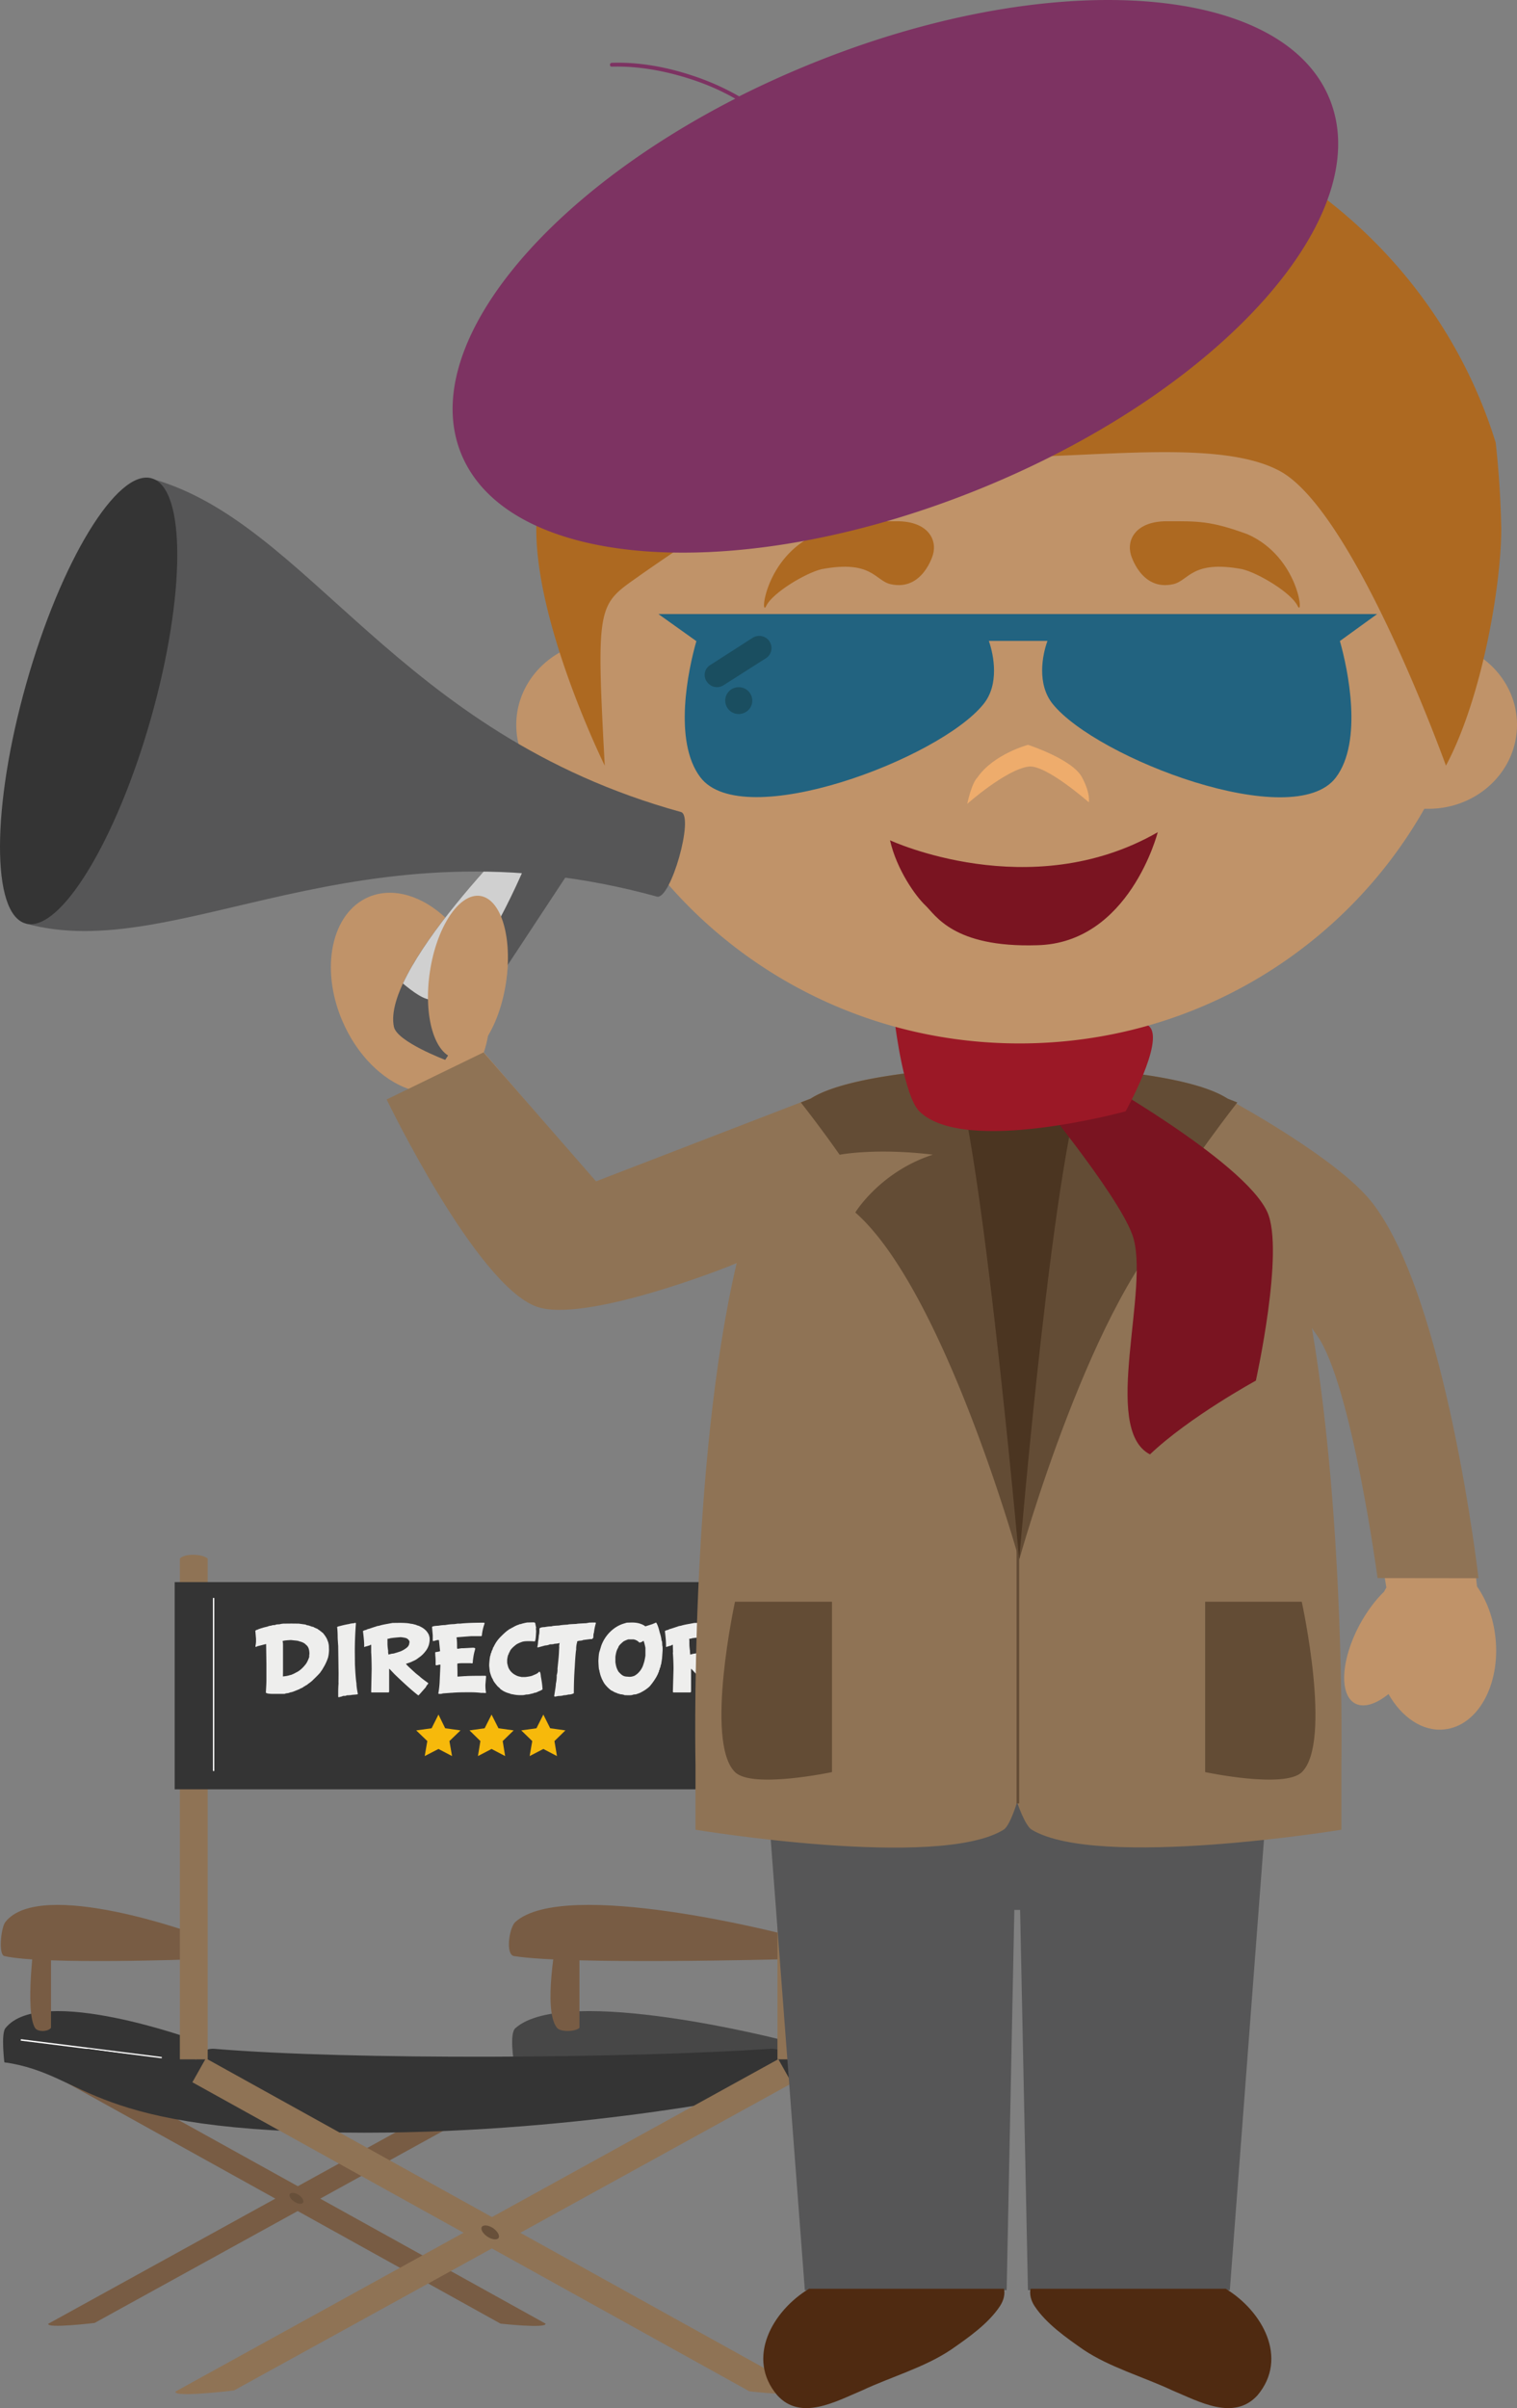 <svg xmlns="http://www.w3.org/2000/svg" width="74.637" height="118.469"><rect width="100%" height="100%" fill="#808080" stroke="none"/><g fill-rule="evenodd" stroke-miterlimit="10" data-paper-data="{&quot;isPaintingLayer&quot;:true}" style="mix-blend-mode:normal"><path fill="#785c44" d="m25.759 101.433.522.932-21.625 11.914s-2.385.288-2.28.04z"/><path fill="#785c44" d="m3.038 102.33.522-.93 23.28 12.913c.068.254-2.216 0-2.216 0z"/><path fill="#68503a" d="M14.478 108.31c-.175-.114-.278-.28-.22-.376.065-.088.262-.068.44.046.175.12.265.288.215.38-.063.094-.26.07-.436-.05"/><path fill="#343434" d="M.214 101.455s-.17-1.396.05-1.674c1.741-2.204 9.402.61 9.402.61l-.064 1.68-9.388-.616"/><path fill="#fff" d="m1.017 100.39.012-.07 6.936.876-.012.062z"/><path fill="#785c44" d="M1.718 99.759c-.511-.876-.004-4.514-.004-4.514h.796v4.514c-.134.198-.665.22-.792 0"/><path fill="#785c44" d="M.214 96.23c-.3-.068-.17-1.392.05-1.676 1.741-2.2 9.402.612 9.402.612l-.064 1.222s-7.496.28-9.388-.158"/><path fill="#474747" d="M25.286 101.455s-.238-1.396.068-1.674c2.452-2.204 13.257.61 13.257.61l-.084 1.68-13.241-.616"/><path fill="#785c44" d="M27.403 99.759c-.717-.876 0-4.514 0-4.514h1.106v4.514c-.188.198-.934.22-1.106 0"/><path fill="#785c44" d="M25.286 96.23c-.424-.068-.238-1.392.068-1.676 2.452-2.2 13.257.612 13.257.612l-.084 1.222s-10.571.28-13.241-.158"/><path fill="#343434" d="m4.336 100.793 5.213.724c.134-.432.527-.76.993-.724 6.75.568 20.39.47 27.374 0 .585-.036 1.06.464 1.06 1.032 0 .522-.404.964-.927 1.024l.201.004s-9.28 2.068-20.322 2.068c-13.78 0-13.505-2.85-17.714-3.466z"/><path fill="#8f7355" d="M38.251 76.679c.208-.268 1.122-.238 1.37 0v24.632h-1.37zm-29.402 0c.213-.268 1.125-.238 1.37 0v24.632h-1.37z"/><path fill="#343434" d="M8.594 77.833h31.29v10.195H8.594z"/><path fill="#eeeeed" d="M13.899 80.748c.012.002.02.052.025.128l-.004.006.004.034v1.336l-.004.222h.004c.17-.018.275-.04.334-.064a.33.33 0 0 0 .124-.038.926.926 0 0 0 .162-.08c.172-.074.322-.204.468-.384.075-.082.142-.218.202-.39 0-.068 0-.116.01-.142 0-.22-.05-.378-.176-.464-.057-.074-.176-.132-.348-.172 0-.018-.122-.028-.387-.056-.278.014-.414.034-.414.064zm.44-.876.36.004.35.048c0 .014.038.03.153.046 0 .004.03.016.106.038 0 .006.036.02.113.028 0 .012.069.046.209.102.002.014.048.04.123.088 0 .016.012.028.051.034 0 .014.018.034.077.068.144.172.219.308.24.402.015.01.036.08.058.214l.008.212c0 .118-.014.246-.043.376a2.35 2.35 0 0 1-.247.532 1.06 1.06 0 0 1-.113.172c0 .026-.128.164-.377.404-.08.084-.174.15-.264.212 0 .014-.042.042-.12.076 0 .012-.015.028-.06.034 0 .01-.047.048-.154.098-.038.012-.063.022-.063.038-.02 0-.046.014-.103.038l-.195.078a.755.755 0 0 1-.19.048c0 .016-.071.036-.209.048 0 .016-.026.022-.105.022h-.576c-.194-.006-.287-.034-.287-.07.012-.236.026-.436.026-.59v-.834l-.014-.952-.012-.004-.32.082-.134.034c0 .016-.004.02-.03.03l-.031-.03c.02-.112.03-.188.03-.248v-.13l-.034-.394c.049-.042.089-.056.128-.056 0-.01.038-.032.113-.048 0-.006.034-.016.107-.034.013-.01.102-.032.254-.068a.554.554 0 0 1 .194-.046c0-.012.055-.028.177-.028.018-.022.083-.036.21-.036a.965.965 0 0 1 .207-.034zm3.13-.042.043.026c-.043.556-.055 1.02-.055 1.39l.006.628c.022.482.049.794.075.942 0 .112.022.282.069.522 0 .022-.095.028-.288.042 0 .004-.087.02-.27.024-.012.026-.07.028-.166.028a.56.56 0 0 1-.186.054c0 .01-.008.014-.03.014l-.027-.026v-.206c0-.258.014-.408.018-.456l-.004-.028.004-.464-.018-1.336-.026-.388h.014l-.014-.01c0-.298-.016-.476-.03-.544a.447.447 0 0 1 .145-.048c.223-.062.381-.088.462-.102.025-.016.108-.024.254-.042zm1.595.798v.22c0 .126.014.252.037.384l-.009.026.013.086-.004.032.018.018h.008l.158-.04a.429.429 0 0 0 .166-.034c.014 0 .108-.03.251-.078.15-.062.268-.142.347-.214.063-.07.087-.132.087-.19l.01-.028v-.058a.283.283 0 0 0-.111-.136c-.037-.03-.138-.054-.322-.074-.367.028-.566.054-.566.074-.042 0-.073.004-.083.012zm.582-.79c.25 0 .447.012.57.046.04 0 .094.008.177.034a.35.35 0 0 1 .128.044.58.58 0 0 1 .186.074.89.89 0 0 1 .284.218c.08.104.128.192.128.258.014 0 .02.058.02.16 0 .046-.006.12-.036.24a.965.965 0 0 1-.187.346c-.09.117-.2.219-.324.3a1 1 0 0 1-.282.166c-.069.04-.182.08-.33.126v.016c.055.07.193.198.428.412.03.028.099.088.23.188.05.054.191.164.428.332v.038a.63.63 0 0 0-.121.174l-.288.328-.065.066h-.016c-.258-.196-.649-.544-1.163-1.038l-.252-.266-.014.004v1.126l-.028.032h-.847l-.01-.026.024-1.136c-.004-.43-.014-.698-.024-.802v-.37l-.02-.012h-.017c-.014.026-.059.042-.138.058 0 .006-.032.016-.117.032 0 .012-.018.022-.035.022l-.018-.022v-.09c0-.124-.018-.346-.06-.674a.413.413 0 0 1 .157-.058.416.416 0 0 1 .144-.054l.241-.082.114-.034c0-.006.045-.02.154-.036.01-.008.12-.04.328-.078l.316-.058zm4.179-.008.014.02v.026l-.036.11a2.44 2.44 0 0 0-.097.488l-.03.018h-.483l-.723.056-.005.03c.023.144.023.298.023.44v.012c0 .056.012.086.02.086h.004l.195-.03h.097l.474-.026c.069.008.103.022.103.04v.016l-.034.13c-.028.098-.06.258-.085.494v.04c0 .024-.014.046-.03.052l-.098-.01h-.344c-.177 0-.278.01-.29.032l.008.382v.23c0 .008.004.016.022.016l.373-.026.012.006c0-.012.333-.02.981-.02l.02.032-.034.41c0 .152.01.29.034.394l-.024.01h-.063l-.11-.008v.008h-.013a4.245 4.245 0 0 0-.558-.034h-.218c-.276 0-.513.008-.702.026l-.004-.002h-.006l-.431.032a.31.31 0 0 1-.134.022h-.067l-.02-.022a4.5 4.5 0 0 0 .063-.534l.04-.878-.04-.004-.154.034c-.029-.006-.043-.012-.043-.03v-.086a3.06 3.06 0 0 0-.02-.418l.008-.006-.008-.04v-.05l.02-.024h.03c.132-.024.19-.032.19-.05l-.054-.526-.012-.014h-.07l-.208.056-.016-.05v-.244l-.036-.404c.016-.034.123-.056.322-.064.108-.02.217-.031.326-.032a2.53 2.53 0 0 1 .444-.046l.17-.024h.12c.304-.034.69-.046 1.187-.046m2.394-.017c.08 0 .116.016.116.054l.043.214v.016h-.013l.013.148v.016c-.013.28-.025.444-.067.49-.07-.004-.167-.012-.29-.012-.17 0-.28.012-.35.04-.084.03-.17.062-.27.124-.158.124-.27.23-.312.328 0 0-.008.026-.04.082-.015 0-.015.02-.015.062-.026 0-.053.088-.081.268v.162c.028.136.055.218.067.248.072.155.195.28.348.356a.66.66 0 0 0 .258.082c0 .012.032.012.087.012h.132c.188-.022.312-.048.366-.076l.167-.072a.565.565 0 0 0 .151-.114h.01c.035 0 .06.082.074.25.042.218.07.422.08.62a.666.666 0 0 1-.192.096.374.374 0 0 1-.107.046c-.012.016-.04.024-.114.026 0 .018-.052.03-.164.052a.724.724 0 0 1-.237.034c0 .006-.055.014-.138.03v-.012l-.016.012h-.122a1.62 1.62 0 0 1-.389-.044.306.306 0 0 1-.133-.036 1.347 1.347 0 0 1-.325-.128l-.143-.096c0-.016-.039-.056-.12-.118-.164-.19-.245-.312-.245-.362-.043-.048-.097-.178-.15-.376l-.03-.284c0-.098.01-.254.046-.48.01 0 .02-.05.037-.138.012 0 .026-.034.04-.108a.49.49 0 0 0 .069-.178c.012 0 .028-.028.057-.09.083-.166.19-.312.328-.448.205-.206.336-.31.375-.324 0-.014.042-.04.128-.076 0-.012.016-.02.054-.032.138-.084.247-.132.347-.16 0-.012.028-.018.08-.018.021-.016.128-.044.299-.078z"/><path fill="#eeeeed" d="m29.033 79.82.004.009.08-.008h.17c.016 0 .03.018.03.034a2.809 2.809 0 0 0-.097.482c-.016 0-.024.082-.029.234l-.062.066h-.081l-.365.046c0 .014-.065.03-.197.036-.063.02-.099.032-.099.05l.01.01v.006a1.09 1.09 0 0 0-.048.366c-.017.066-.045.354-.07.846-.03.412-.046.848-.046 1.304a.533.533 0 0 1-.267.064.852.852 0 0 1-.236.036c-.022.016-.117.032-.283.038a.694.694 0 0 1-.162.028l-.019-.028.057-.364c.012-.086.025-.162.025-.238a1.71 1.71 0 0 0 .042-.424.902.902 0 0 0 .039-.322c.042-.414.075-.708.075-.874l.012-.202-.008-.026.022-.152-.004-.012h-.01c0 .022-.087.03-.25.046-.022.016-.085.024-.208.024a.616.616 0 0 1-.237.056l-.335.092h-.038l-.01-.016v-.012c.02-.064.03-.144.036-.256a1.88 1.88 0 0 0 .039-.308c.024-.068.028-.176.028-.336.032-.038.114-.068.255-.068a1.81 1.81 0 0 1 .355-.038c0-.016.115-.03.353-.04.07-.016.22-.036.43-.044.023-.016.161-.024.415-.034.048-.014.214-.024.49-.036zm1.245 1.717v.234c.022.156.049.26.077.318 0 .012.03.068.077.154.09.096.158.158.199.18a.43.43 0 0 0 .216.06l.09.008a.559.559 0 0 0 .249-.04c.022 0 .067-.028.152-.092a1 1 0 0 0 .326-.506c.034-.09.065-.226.091-.406v-.378a2.732 2.732 0 0 0-.085-.338h-.028a.333.333 0 0 1-.185.078.501.501 0 0 0-.294-.158h-.253a1.71 1.71 0 0 0-.227.096c-.17.14-.26.242-.26.3a.78.78 0 0 0-.107.252c-.024.11-.038.192-.038.238zm.802-1.716c.201 0 .367.03.483.086a.09.09 0 0 1 .067.032c.02 0 .056.022.12.07h.005l.203-.064.117-.038c.014 0 .039-.016.091-.036l.114-.05c.069.096.124.26.178.488.057.172.083.308.09.404.024 0 .032.078.036.244.008 0 .016.058.018.164l-.002.008.002.04v.014l-.03.416-.045.284c-.012 0-.022.054-.04.156-.015 0-.029.032-.035.112-.02 0-.034.032-.034.102-.014 0-.027.032-.045.092l-.075.146c-.098.17-.212.33-.34.478a1.833 1.833 0 0 1-.38.266.99.99 0 0 1-.252.104c0 .012-.053.02-.167.026 0 .014-.04.018-.127.036v-.006l-.053.006h-.095l-.106-.006-.026.006a.678.678 0 0 0-.245-.05c0-.01-.04-.02-.136-.042 0-.012-.03-.028-.101-.04 0-.016-.022-.022-.065-.03 0-.01-.045-.038-.136-.078a1.636 1.636 0 0 1-.328-.33 1.38 1.38 0 0 1-.113-.208c-.009 0-.02-.032-.035-.08 0 0-.026-.052-.057-.154-.024-.098-.048-.172-.048-.228-.023 0-.035-.152-.047-.452.012-.23.024-.388.06-.476l.078-.26c.131-.37.379-.69.705-.908.14-.092.278-.154.415-.194l.138-.042zm2.827.807.01.078v.142c0 .126.012.252.033.384l-.006.026.012.086-.006.032.018.018h.01l.158-.04a.45.45 0 0 0 .164-.034c.018 0 .1-.03.253-.078.152-.062.272-.142.345-.214.057-.07.087-.132.087-.19l.008-.028v-.058a.268.268 0 0 0-.107-.136c-.037-.03-.142-.054-.32-.074-.375.028-.566.054-.566.074a.238.238 0 0 0-.093.012zm.588-.79c.249 0 .448.012.567.046.047 0 .1.008.18.034a.35.35 0 0 1 .124.044c.018 0 .083.016.186.074a1 1 0 0 1 .292.218c.08.104.124.192.124.258.01 0 .018.058.022.16a1.1 1.1 0 0 1-.042.24.878.878 0 0 1-.19.346c-.087.118-.194.22-.317.3-.07.058-.158.112-.28.166a1.6 1.6 0 0 1-.334.126v.016c.059.07.199.198.432.412.024.028.099.088.229.188.044.054.194.164.427.332v.038a.811.811 0 0 0-.123.174l-.282.328-.077.066h-.004c-.257-.196-.649-.544-1.167-1.038l-.25-.266-.012.004v1.126l-.032.032h-.84l-.023-.026.032-1.136a11.472 11.472 0 0 0-.032-.802l.008-.008v-.004l-.008-.306v-.052l-.012-.012h-.025c-.01.026-.052.042-.132.058 0 .006-.03.016-.115.032 0 .012-.012.022-.034.022l-.019-.022v-.09c0-.124-.014-.346-.056-.674a.364.364 0 0 1 .158-.058.361.361 0 0 1 .133-.054l.25-.082.105-.034c0-.006.05-.02.154-.036.016-.008.124-.04.334-.078l.32-.058z"/><path fill="#f7b90b" d="m24.185 84.35.34.674.748.104-.54.526.12.738-.668-.35-.67.35.121-.738-.537-.526.746-.104zm-2.612 0 .33.674.754.104-.545.526.128.738-.667-.35-.677.35.128-.738-.547-.526.758-.104zm5.159 0 .338.674.748.104-.539.526.124.738-.671-.35-.673.35.128-.738-.541-.526.748-.104z"/><path fill="#fff" d="M10.476 78.613h.067v8.513h-.067zm27.441 0h.07v8.513h-.07z"/><path fill="#8f7355" d="m38.294 101.303.665 1.184L11.514 117.6s-3.013.37-2.88.054z"/><path fill="#8f7355" d="m9.465 102.439.662-1.176 29.532 16.38c.087.328-2.79 0-2.79 0z"/><path fill="#68503a" d="M23.983 110.035c-.229-.152-.348-.364-.277-.482.083-.114.33-.086.555.062.217.152.344.364.27.482-.073.116-.327.088-.548-.062"/><path fill="#c09369" d="M67.609 59.593c3.67 4.62 5.067 18.515 5.067 18.515s0-.02-.008-.062c.472.67.807 1.546.91 2.524.247 2.324-.875 4.342-2.517 4.51-1.07.118-2.095-.594-2.747-1.74-.608.496-1.208.688-1.636.468-.802-.424-.705-2.154.211-3.87.359-.654.77-1.214 1.208-1.634.034-.07.075-.138.113-.206 0 0-1.594-10.026-3.292-12.408-.851-1.18-1.403-1.85-1.591-2.376-.158-.424-.336-1.238-.405-1.54-.541-2.38-3.534-7.754-3.534-7.754s6.44 3.324 8.22 5.574M18.149 44.123c1.209-.502 2.65-.042 3.812 1.066.527-.788 1.147-1.224 1.729-1.108 1.078.206 1.588 2.25 1.139 4.558-.185.884-.475 1.678-.817 2.312-.05.292-.12.562-.209.822l5.483 6.366 11.662-4.118s-1.988 3.094-2.478 4.232c-.35.82-1.038 3.432-1.038 3.432s-8.518 3.418-10.928 2.55c-2.988-1.066-6.41-10.664-6.41-10.664h.003c-1.283-.448-2.529-1.658-3.25-3.336-1.119-2.608-.533-5.338 1.303-6.112" data-paper-data="{&quot;origPos&quot;:null}"/><path fill="#565657" d="m62.468 86.806-1.96 25.862h-9.933l-.385-18.706h-.284l-.378 18.706h-9.93L37.64 86.806z"/><path fill="#8f7355" d="M67.777 77.635s-1.287-9.576-2.985-11.948c-.091-.128-.172-.24-.247-.356 1.655 9.712 1.453 21.468 1.453 21.468v3.216s-11.98 1.96-15.234 0c-.337-.194-.724-1.354-.724-1.354s-.344 1.16-.664 1.354c-3.216 1.982-15.157 0-15.157 0v-3.21s-.312-14.7 2.026-24.668c-.587.268-7.528 2.974-9.841 2.146-2.985-1.066-7.38-10.194-7.38-10.194l4.765-2.316 5.536 6.344 10.56-4.074c2.079-1.34 8.393-1.558 8.393-1.558l1.762.044h.142l1.757-.044s6.293.196 8.393 1.536c.845.458 5.528 3.062 7.149 5.106 3.666 4.624 5.262 18.514 5.262 18.514l-4.966-.006"/><path fill="#634c35" d="M40.934 87.18s-3.927.834-4.772 0c-1.502-1.484 0-8.382 0-8.382h4.772zm18.36 0s3.914.834 4.761 0c1.504-1.484-.008-8.382-.008-8.382h-4.753zm-9.151 1.543h-.127V76.22l.127.514z"/><path fill="#4f2a11" d="M60.307 112.599c1.8 1.092 3.098 3.41 1.564 5.238-1.165 1.282-2.88.308-4.186-.236-1.439-.676-3.084-1.134-4.387-2.01-.84-.588-1.83-1.278-2.4-2.146-.174-.264-.257-.584-.192-.846h9.6zm-20.505 0c-1.803 1.092-3.11 3.41-1.562 5.238 1.16 1.282 2.871.308 4.172-.236 1.44-.676 3.086-1.134 4.383-2.01.847-.588 1.838-1.278 2.407-2.146.174-.264.257-.584.193-.846z"/><path fill="#4b3521" d="M50.143 76.733 46.46 54.549h7.541z"/><path fill="#634c35" d="M45.897 56.805c-2.837-.344-4.586.004-4.586.004a62.808 62.808 0 0 0-1.911-2.574l.484-.186c1.474-.952 5.054-1.33 7.03-1.478 1.341 3.118 3.23 24.17 3.23 24.17s-3.686-13.256-8.063-17.092c0 0 1.22-2.004 3.816-2.844"/><path fill="#634c35" d="M54.389 56.805c2.599.84 3.818 2.844 3.818 2.844-4.386 3.836-8.064 17.092-8.064 17.092s1.769-21.16 3.367-24.164c1.974.146 5.423.52 6.892 1.472l.474.186c-1.159 1.496-1.903 2.574-1.903 2.574s-1.752-.348-4.583-.004"/><path fill="#fddfbb" d="M48.386 53.91c-1.063 0-1.927-2.255-1.927-3.29h7.579c0 1.035-.868 3.29-1.923 3.29h-3.729"/><path fill="#eeac6c" d="M47.338 53.194c-.424-.636-.789-1.51-.856-2.152 1.196.19 2.426.29 3.682.29a23.118 23.118 0 0 0 3.858-.318l-.016.014-6.668 2.166"/><path fill="#7a1421" d="M53.436 52.758s7.759 4.324 8.918 6.874c.853 1.904-.565 8.29-.565 8.29s-3.255 1.774-5.21 3.628c-2.434-1.258.057-8.252-.867-10.802-.752-2.078-5.058-7.252-5.058-7.252z"/><path fill="#9b1826" d="M55.38 54.673s-7.94 2.182-10.148 0c-.748-.738-1.178-4.17-1.178-4.17s10.292-2.18 12.497 0c.75.73-1.172 4.17-1.172 4.17"/><path fill="#c09369" d="M72.698 32.22c1.169.745 1.939 2.003 1.939 3.437 0 2.284-1.947 4.132-4.356 4.132h-.203c-3.899 6.884-11.353 11.544-19.915 11.544-8.577 0-16.042-4.668-19.934-11.564a5.34 5.34 0 0 1-.475.02c-2.407 0-4.354-1.848-4.354-4.132 0-1.536.89-2.88 2.2-3.592a22.463 22.463 0 0 1-.233-3.228c0-12.422 10.206-22.494 22.796-22.494 12.588 0 22.788 10.072 22.788 22.494 0 1.154-.081 2.282-.252 3.384" data-paper-data="{&quot;origPos&quot;:null}"/><path fill="#ad6921" d="M43.818 28.739c-.772-.174-.908-1.201-3.386-.74-.779.18-2.417 1.156-2.732 1.808-.316.652-.088-2.392 2.457-3.522 1.835-.675 2.457-.642 3.977-.642s1.987.907 1.766 1.65c0 0-.503 1.803-2.082 1.446zm13.905 0c.772-.174.908-1.201 3.386-.74.78.18 2.417 1.156 2.732 1.808.316.652.087-2.392-2.457-3.522-1.835-.675-2.457-.642-3.977-.642s-1.987.907-1.766 1.65c0 0 .503 1.803 2.082 1.446z"/><path fill="#343434" d="M41.589 37.643c-1.105 0-2-1.343-2-3s.895-3 2-3 2 1.343 2 3-.895 3-2 3zm18 0c-1.105 0-2-1.343-2-3s.895-3 2-3 2 1.343 2 3-.895 3-2 3z"/><path fill="#eeac6c" d="M50.609 37.712c-1.125.153-3.02 1.834-3.02 1.834s.207-1.01.503-1.3c.8-1.155 2.487-1.603 2.487-1.603s2.173.703 2.65 1.588c.443.824.34 1.238.34 1.238s-2.121-1.871-2.96-1.756z"/><path fill="#7a1421" d="M43.789 41.339s6.897 3.208 13.172-.397c0 0-1.39 5.47-5.95 5.56-4.115.123-4.984-1.491-5.477-1.955-.492-.463-1.42-1.772-1.745-3.208" data-paper-data="{&quot;origPos&quot;:null}"/><path fill="#fff" d="M41.494 33.814c0 1.386-.849 2.522-1.886 2.522-1.04 0-1.897-1.136-1.897-2.522 0-1.396.857-2.532 1.897-2.532 1.037 0 1.886 1.136 1.886 2.532m20.325 0c0 1.386-.847 2.522-1.897 2.522-1.042 0-1.89-1.136-1.89-2.522 0-1.396.848-2.532 1.89-2.532 1.05 0 1.897 1.136 1.897 2.532"/><path fill="#343434" d="M40.772 34.509c0 .862-.52 1.562-1.163 1.562-.65 0-1.176-.7-1.176-1.562 0-.87.525-1.564 1.176-1.564.644 0 1.163.694 1.163 1.564m20.32 0c0 .862-.524 1.562-1.169 1.562-.642 0-1.171-.7-1.171-1.562 0-.87.529-1.564 1.171-1.564.645 0 1.17.694 1.17 1.564"/><path fill="#ad6921" d="M73.861 25.9c.034 2.647-.9 8.365-2.72 11.767 0 0-4.49-12.516-8.18-14.498-4.509-2.43-16.411 1.072-20.441-2.07-.673-.522-.597-1.704-.597-1.704s-.777 1.504-1.15 1.918c-1.956 2.196-7.02 5.376-9.42 7.088-1.939 1.368-2.027 1.352-1.599 9.266 0 0-3.556-7.198-3.36-12.01.055-1.382.736-4.454 1.84-7.58C32.252 10.13 40.566 4.675 50.165 4.675c11.035 0 20.366 7.2 23.424 17.1a46.17 46.17 0 0 1 .27 4.126"/><path fill="#565657" d="M21.904 52.142s-2.367-.894-2.523-1.624c-.616-2.866 6.486-9.834 6.486-9.834l2.519 1.62z"/><path fill="#d0d0d0" d="M25.789 42.7s-2.57 6.12-4.534 6.467c-.346.064-.943-.376-1.43-.782 1.015-2.184 3.388-4.908 4.837-6.456z"/><path fill="#565657" d="M7.432 23.543c7.784 2.146 12.075 12.546 26.069 16.404.673.182-.503 4.346-1.181 4.162C17.596 40.047 8.74 47.5 1.264 45.435z"/><path fill="#343434" d="M7.429 35.33c-1.71 6.042-4.477 10.57-6.164 10.104-1.698-.464-1.684-5.748.026-11.798C3.001 27.58 5.767 23.06 7.453 23.53c1.706.466 1.686 5.75-.024 11.8"/><path fill="#c09369" d="M24.894 48.348c-.333 2.208-1.44 3.872-2.479 3.718-1.027-.148-1.6-2.062-1.262-4.274.332-2.2 1.445-3.866 2.474-3.716 1.036.156 1.601 2.064 1.267 4.272" data-paper-data="{&quot;origPos&quot;:null}"/><path fill="#226380" d="M65.923 31.536c.395 1.388 1.143 4.938-.198 6.714-2.079 2.754-11.77-.93-13.937-3.624-.77-.966-.517-2.372-.252-3.096h-2.885c.253.724.515 2.146-.259 3.104-2.162 2.7-11.858 6.358-13.937 3.602-1.342-1.776-.594-5.306-.193-6.694l-1.867-1.332h35.36z"/><path fill="#1a4e60" d="M37.863 31.565a.588.588 0 0 1-.178.816l-2.09 1.332a.593.593 0 0 1-.818-.182l-.01-.008a.57.57 0 0 1 .184-.81l2.081-1.336a.61.61 0 0 1 .83.178v.01zm-.851 2.906c0 .362-.3.656-.67.656a.66.66 0 1 1 0-1.32c.37 0 .67.294.67.664"/><path fill="#7d3362" d="M65.386 4.793c2.428 5.72-5.159 14.302-16.936 19.16-11.79 4.862-23.302 4.164-25.73-1.558-2.176-5.128 3.716-12.556 13.455-17.54-.696-.4-1.43-.714-2.166-.954-1.254-.408-2.578-.66-3.903-.622-.128.008-.128-.186 0-.188 1.374-.048 2.755.22 4.045.656.77.258 1.512.59 2.216.994a48.427 48.427 0 0 1 3.305-1.508c11.781-4.86 23.294-4.16 25.714 1.56"/></g></svg>